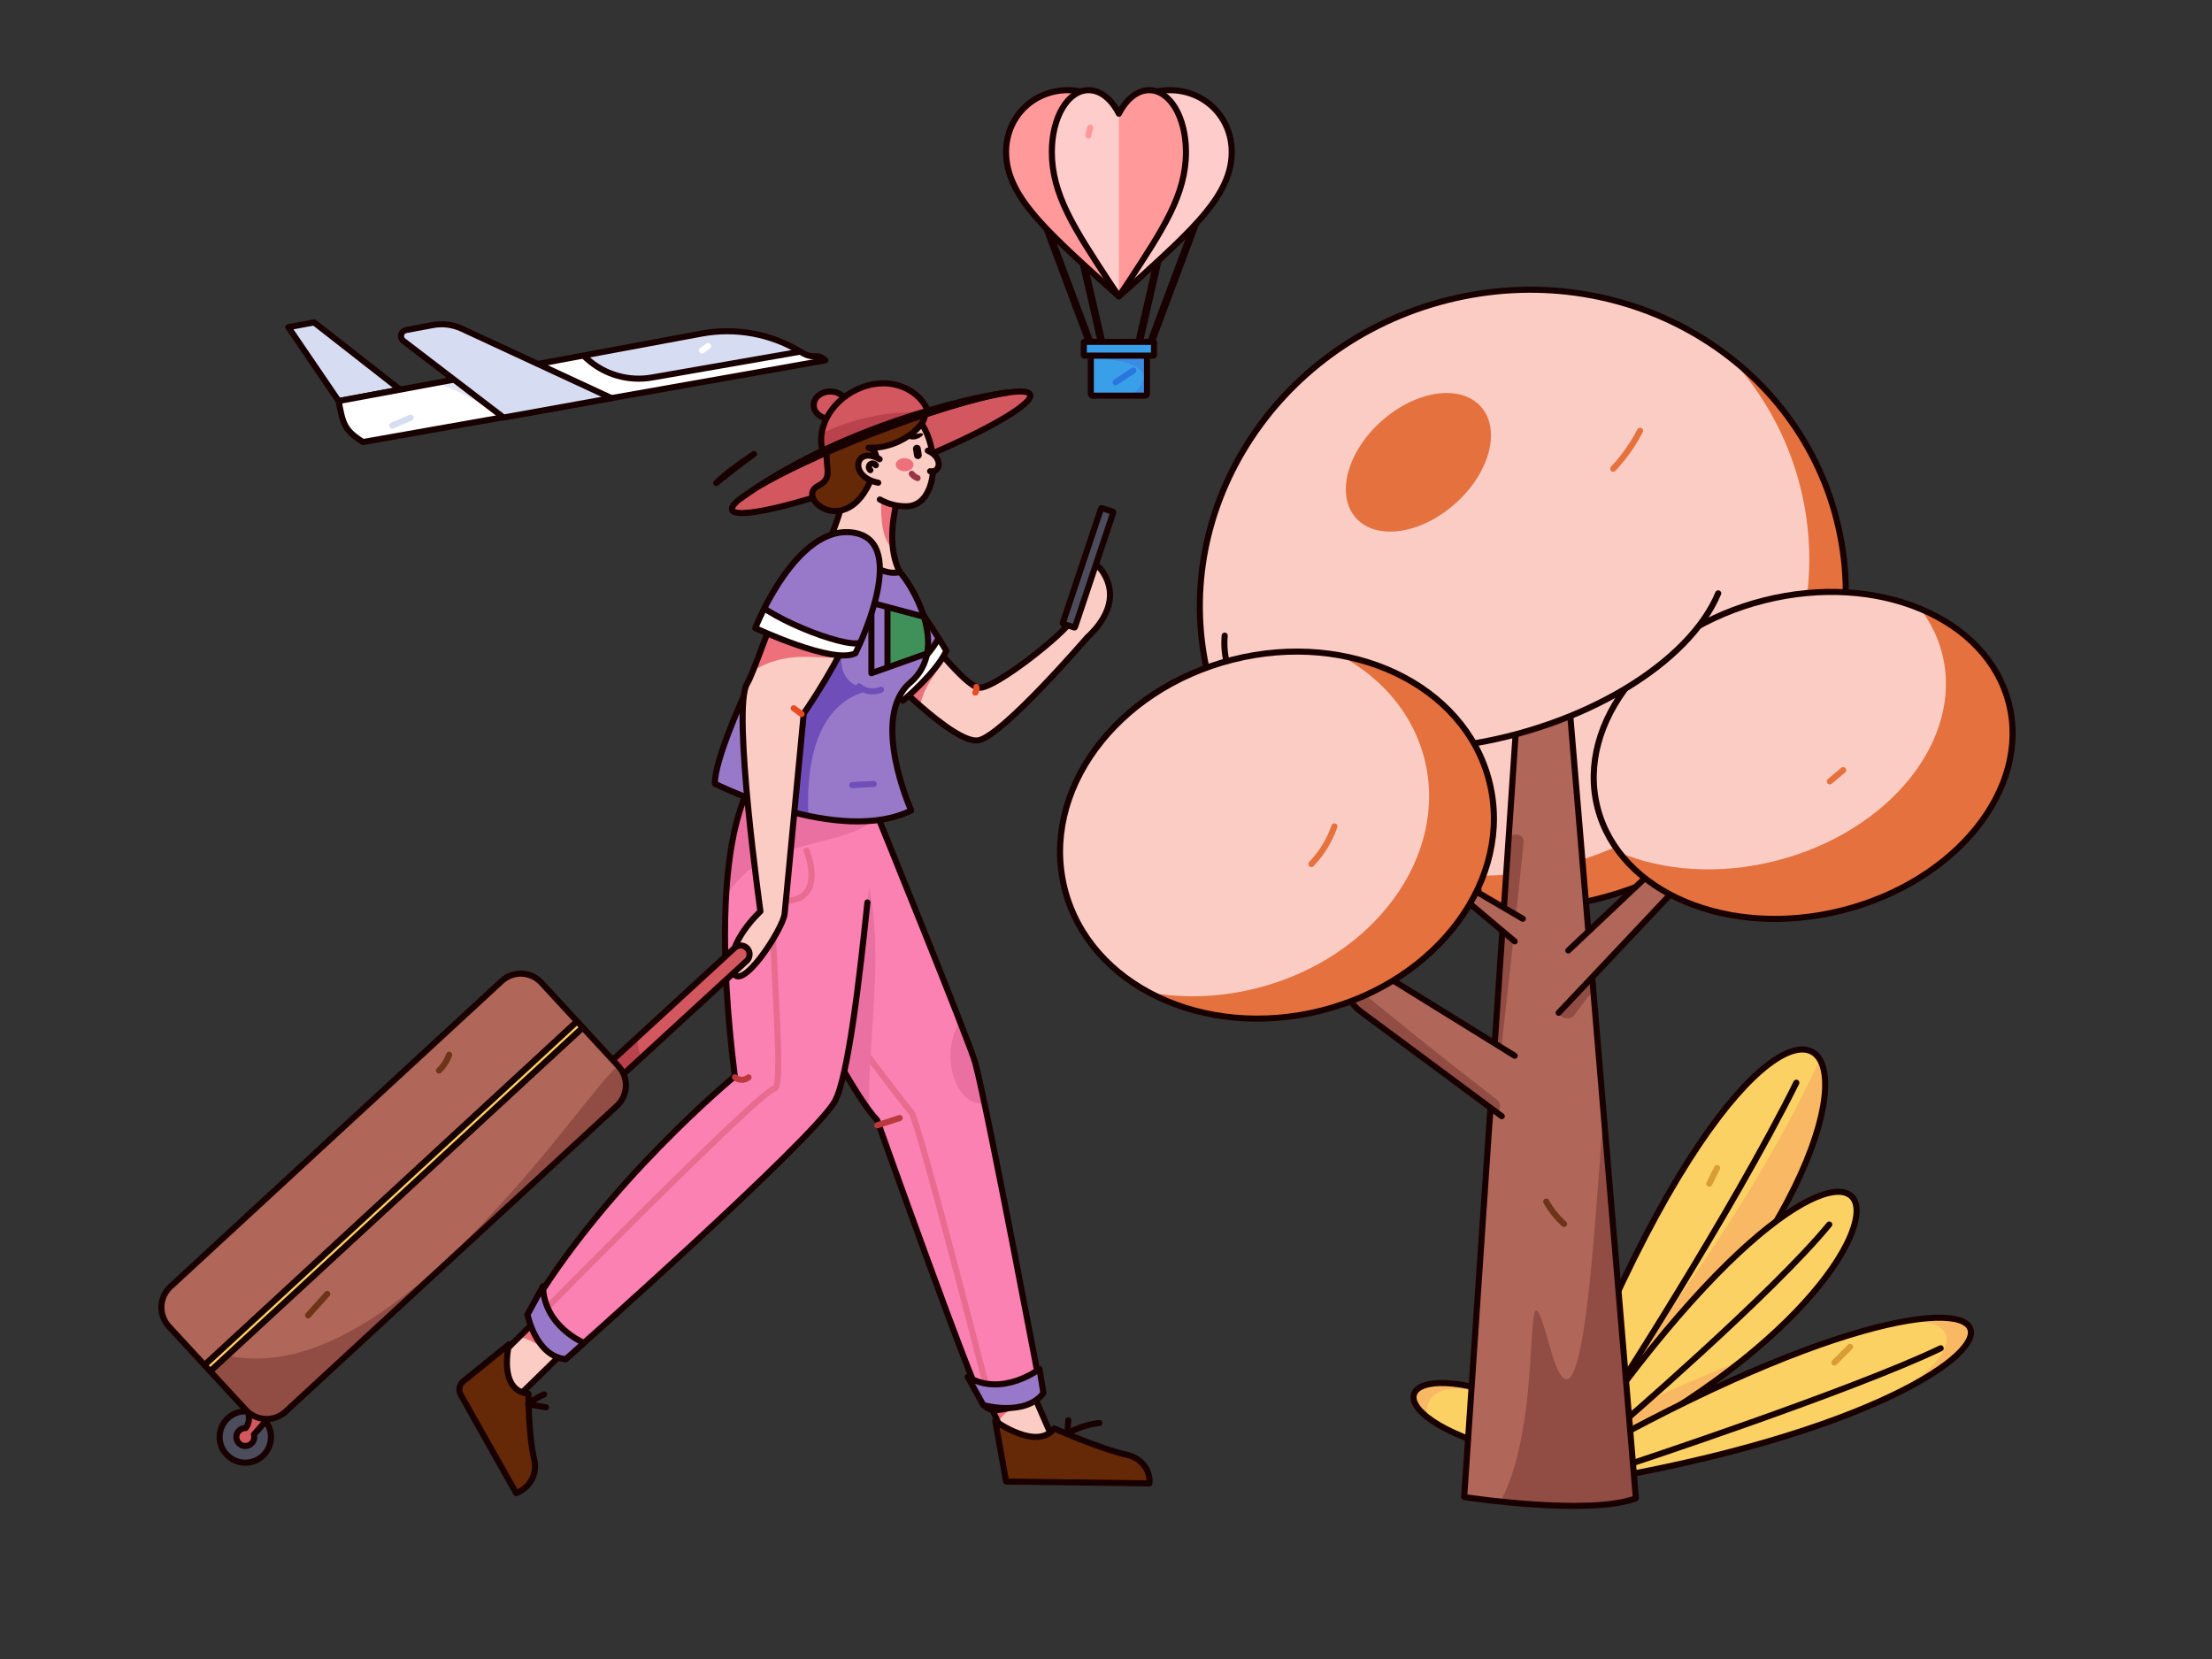 <svg width="4000" height="3000" viewBox="0 0 4000 3000" fill="none" xmlns="http://www.w3.org/2000/svg">
<rect x="0" y="0" width="4000" height="3000" fill="#333333" stroke="none"/>
<path d="M2845.84 2584.29C2576.31 2430.25 2462.81 2523.02 2644.63 2597.61C2826.45 2672.21 2800.91 2638.63 2800.91 2638.63" fill="#FBD164"/>
<mask id="mask0_1212_2" style="mask-type:luminance" maskUnits="userSpaceOnUse" x="2556" y="2500" width="290" height="147">
<path d="M2845.84 2584.29C2576.31 2430.25 2462.81 2523.02 2644.63 2597.61C2826.45 2672.21 2800.91 2638.63 2800.91 2638.63" fill="white"/>
</mask>
<g mask="url(#mask0_1212_2)">
<path d="M2633.93 2663.89C2427.49 2398.78 2886.44 2518.45 2826 2724.89C2765.57 2931.32 2920.92 2447.01 2920.92 2447.01C2920.92 2447.01 2759.58 2345.17 2738.64 2352.53C2717.7 2359.88 2385.6 2489.86 2385.6 2489.86" fill="#F9B964"/>
</g>
<path d="M2845.84 2584.29C2576.31 2430.25 2462.81 2523.02 2644.63 2597.61C2826.45 2672.21 2800.91 2638.63 2800.91 2638.63" stroke="#190000" stroke-width="11" stroke-linecap="round" stroke-linejoin="round"/>
<path d="M2781.39 2692.66C3658.72 1966.96 3260.37 1343.56 2781.39 2692.66Z" fill="#FBD164"/>
<mask id="mask1_1212_2" style="mask-type:luminance" maskUnits="userSpaceOnUse" x="2781" y="1897" width="520" height="796">
<path d="M2781.39 2692.66C3658.72 1966.96 3260.37 1343.56 2781.39 2692.66Z" fill="white"/>
</mask>
<g mask="url(#mask1_1212_2)">
<path d="M3318.31 1851.27C3142.26 2287.77 2700.97 2765.12 2700.97 2765.12C2700.97 2765.12 2735.32 2762.33 2781.47 2765.12C2827.63 2767.92 3195.62 2692.65 3195.62 2692.65L3357.32 2126.03L3384.11 1897.77" fill="#F9B964"/>
</g>
<path d="M2781.39 2692.66C3658.72 1966.96 3260.37 1343.56 2781.39 2692.66Z" stroke="#190000" stroke-width="11" stroke-linecap="round" stroke-linejoin="round"/>
<path d="M3248.34 1957.93C3131 2194.42 2903.54 2544.63 2903.54 2544.63Z" fill="#FBD164"/>
<path d="M3248.34 1957.93C3131 2194.42 2903.54 2544.63 2903.54 2544.63" stroke="#190000" stroke-width="11" stroke-linecap="round" stroke-linejoin="round"/>
<path d="M2826 2657.39C3621.64 2284.38 3441.5 1743.67 2826 2657.39Z" fill="#FBD164"/>
<mask id="mask2_1212_2" style="mask-type:luminance" maskUnits="userSpaceOnUse" x="2826" y="2155" width="532" height="503">
<path d="M2826 2657.39C3621.64 2284.38 3441.5 1743.67 2826 2657.39Z" fill="white"/>
</mask>
<g mask="url(#mask2_1212_2)">
<path d="M3423.77 2303.01C3238.28 2470.58 2919.35 2500.13 2826 2657.39C2732.66 2814.64 3253.49 2489.86 3253.49 2489.86" fill="#F9B964"/>
</g>
<path d="M2826 2657.39C3621.64 2284.38 3441.5 1743.67 2826 2657.39Z" stroke="#190000" stroke-width="11" stroke-linecap="round" stroke-linejoin="round"/>
<path d="M3307.91 2214.27C3204.53 2340.35 2920.92 2584.29 2920.92 2584.29Z" fill="#FBD164"/>
<path d="M3307.91 2214.27C3204.53 2340.35 2920.92 2584.29 2920.92 2584.29" stroke="#190000" stroke-width="11" stroke-linecap="round" stroke-linejoin="round"/>
<path d="M2805.12 2665.95C3790.35 2093.47 3851.56 2541.07 2781.47 2693.54L2805.12 2665.95Z" fill="#FBD164"/>
<mask id="mask3_1212_2" style="mask-type:luminance" maskUnits="userSpaceOnUse" x="2781" y="2382" width="784" height="312">
<path d="M2805.12 2665.95C3790.35 2093.47 3851.56 2541.07 2781.47 2693.54L2805.12 2665.95Z" fill="white"/>
</mask>
<g mask="url(#mask3_1212_2)">
<path d="M3198.73 2438.13C3705.01 2282.09 3561.4 2530.38 3127.58 2645.59C2693.76 2760.79 3752.88 2461.6 3752.88 2461.6C3752.88 2461.6 3642.18 2299.36 3633.2 2295.21C3624.23 2291.07 3357.32 2332.95 3357.32 2332.95" fill="#F9B964"/>
</g>
<path d="M2805.12 2665.95C3790.35 2093.47 3851.56 2541.07 2781.47 2693.54L2805.12 2665.95Z" stroke="#190000" stroke-width="11" stroke-linecap="round" stroke-linejoin="round"/>
<path d="M3509.42 2438.13C3350.84 2514.37 2941.46 2649.41 2941.46 2649.41Z" fill="#FBD164"/>
<path d="M3509.42 2438.13C3350.84 2514.37 2941.46 2649.41 2941.46 2649.41" stroke="#190000" stroke-width="11" stroke-linecap="round" stroke-linejoin="round"/>
<path d="M2890.57 1625.16C3204.08 1545.89 3396.97 1239.32 3321.4 940.425C3245.82 641.525 2930.4 463.48 2616.89 542.751C2303.37 622.022 2110.49 928.589 2186.06 1227.49C2261.64 1526.39 2577.06 1704.43 2890.57 1625.16Z" fill="#E5713E"/>
<mask id="mask4_1212_2" style="mask-type:luminance" maskUnits="userSpaceOnUse" x="2169" y="523" width="1169" height="1122">
<path d="M2890.57 1625.16C3204.08 1545.89 3396.97 1239.32 3321.4 940.425C3245.82 641.525 2930.4 463.48 2616.89 542.751C2303.37 622.021 2110.49 928.589 2186.06 1227.49C2261.64 1526.39 2577.06 1704.43 2890.57 1625.16Z" fill="white"/>
</mask>
<g mask="url(#mask4_1212_2)">
<path d="M2824.54 1564.8C3138.05 1485.53 3330.94 1178.97 3255.37 880.067C3179.79 581.167 2864.37 403.122 2550.86 482.393C2237.34 561.664 2044.46 868.231 2120.03 1167.13C2195.61 1466.03 2511.03 1644.08 2824.54 1564.8Z" fill="#FACCC4"/>
</g>
<path d="M2890.57 1625.16C3204.08 1545.89 3396.97 1239.32 3321.4 940.425C3245.82 641.525 2930.4 463.48 2616.89 542.751C2303.37 622.022 2110.49 928.589 2186.06 1227.49C2261.64 1526.39 2577.06 1704.43 2890.57 1625.16Z" stroke="#190000" stroke-width="11" stroke-linecap="round" stroke-linejoin="round"/>
<path d="M2958.19 2709.39L2829.84 1178.33H2750.8L2647.7 2707.17C2647.7 2707.17 2873.3 2741.59 2958.19 2709.39Z" fill="#B06759"/>
<mask id="mask5_1212_2" style="mask-type:luminance" maskUnits="userSpaceOnUse" x="2647" y="1178" width="312" height="1546">
<path d="M2958.19 2709.39L2829.84 1178.33H2750.8L2647.7 2707.17C2647.7 2707.17 2873.3 2741.59 2958.19 2709.39Z" fill="white"/>
</mask>
<g mask="url(#mask5_1212_2)">
<path d="M2724.11 1523.9C2691.94 1832.33 2656.29 2140.36 2617.17 2448C2606.08 2535.16 2594.71 2622.28 2583.06 2709.37C2581.94 2717.79 2591.04 2724.88 2598.66 2724.96C2608.01 2725.06 2613.14 2717.68 2614.25 2709.37C2655.35 2402.01 2692.97 2094.21 2727.13 1785.97C2736.8 1698.65 2746.19 1611.29 2755.29 1523.9C2757.37 1503.96 2726.17 1504.11 2724.11 1523.9Z" fill="#914D44"/>
<path d="M2969.31 1706.89L3329.24 1478.39C3346.14 1467.66 3330.51 1440.66 3313.5 1451.46L2953.57 1679.96C2936.67 1690.69 2952.3 1717.69 2969.31 1706.89Z" fill="#B06759" stroke="#190000" stroke-width="11" stroke-linecap="round" stroke-linejoin="round"/>
<path d="M3020.44 1617.89C2947.36 1678.32 2875.39 1741 2820.59 1819.13C2809.04 1835.6 2836.07 1851.2 2847.52 1834.88C2900.64 1759.14 2971.69 1698.49 3042.5 1639.94C3048.99 1634.57 3048.06 1623.44 3042.5 1617.89C3036.07 1611.46 3026.96 1612.5 3020.44 1617.89Z" fill="#914D44"/>
<path d="M2540.07 2783.72C2855.22 2886.08 2724.12 2150.26 2802.95 2436.24C2881.78 2722.23 2892.93 1854.42 2917.18 1897.52C2941.42 1940.62 3226.94 2845.68 3226.94 2845.68L2737.83 2821.43L2585.86 2813.35" fill="#914D44"/>
</g>
<path d="M2958.19 2709.39L2829.84 1178.33H2750.8L2647.7 2707.17C2647.7 2707.17 2873.3 2741.59 2958.19 2709.39Z" stroke="#190000" stroke-width="11" stroke-linecap="round" stroke-linejoin="round"/>
<path d="M2715.68 2018.44L2460.77 1829.38C2452.5 1823.25 2445.53 1815.53 2440.28 1806.68C2435.02 1797.83 2431.57 1788.03 2430.14 1777.83L2390.75 1497.39H2434.66L2487.4 1726.37C2489.71 1736.36 2493.97 1745.8 2499.94 1754.14C2505.91 1762.48 2513.48 1769.55 2522.2 1774.95L2739.09 1909.14" fill="#B06759"/>
<mask id="mask6_1212_2" style="mask-type:luminance" maskUnits="userSpaceOnUse" x="2390" y="1497" width="350" height="522">
<path d="M2715.68 2018.44L2460.77 1829.38C2452.5 1823.25 2445.53 1815.53 2440.28 1806.68C2435.02 1797.83 2431.57 1788.03 2430.14 1777.83L2390.75 1497.39H2434.66L2487.4 1726.37C2489.71 1736.36 2493.97 1745.8 2499.94 1754.14C2505.91 1762.48 2513.48 1769.55 2522.2 1774.95L2739.09 1909.14" fill="white"/>
</mask>
<g mask="url(#mask6_1212_2)">
<path d="M2420.14 1830.88C2516.16 1909.49 2604.97 1996.51 2685.53 2090.89C2698.58 2106.18 2720.56 2084.03 2707.59 2068.84C2627.03 1974.45 2538.21 1887.44 2442.19 1808.83C2426.78 1796.21 2404.59 1818.16 2420.14 1830.88Z" fill="#8E1E07"/>
<path d="M2366.58 1763.12C2444.73 1856.6 2502.87 1970.74 2610.99 2034.59C2628.31 2044.82 2644.02 2017.87 2626.73 2007.66C2521.65 1945.6 2464.65 1831.99 2388.63 1741.06C2375.74 1725.65 2353.78 1747.81 2366.58 1763.12Z" fill="#8E1E07"/>
<path d="M2388.78 1773.4C2486.44 1854.52 2585.5 1933.9 2685.97 2011.55C2692.68 2016.74 2701.46 2017.97 2708.02 2011.55C2713.45 2006.24 2714.68 1994.64 2708.02 1989.5C2607.57 1911.86 2508.51 1832.48 2410.84 1751.35C2395.5 1738.61 2373.32 1760.56 2388.78 1773.4Z" fill="#914D44"/>
</g>
<path d="M2715.68 2018.44L2460.77 1829.38C2452.5 1823.25 2445.53 1815.53 2440.28 1806.68C2435.02 1797.83 2431.57 1788.03 2430.14 1777.83L2390.75 1497.39H2434.66L2487.4 1726.37C2489.71 1736.36 2493.97 1745.8 2499.94 1754.14C2505.91 1762.48 2513.48 1769.55 2522.2 1774.95L2739.09 1909.14" stroke="#190000" stroke-width="11" stroke-linecap="round" stroke-linejoin="round"/>
<path d="M2835.96 1718.83L3040.83 1525.44C3053.99 1513.01 3062.87 1496.73 3066.17 1478.93L3113.78 1222.24H3140.12L3121.51 1373.05L3105.46 1503.12C3103.25 1520.96 3095.48 1537.65 3083.23 1550.82L2818.59 1831.46" fill="#B06759"/>
<path d="M2835.96 1718.83L3040.83 1525.44C3053.99 1513.01 3062.87 1496.73 3066.17 1478.93L3113.78 1222.24H3140.12L3121.51 1373.05L3105.46 1503.12C3103.25 1520.96 3095.48 1537.65 3083.23 1550.82L2818.59 1831.46" stroke="#190000" stroke-width="11" stroke-linecap="round" stroke-linejoin="round"/>
<path d="M3242.57 1319.24L3121.51 1373.05L3109.58 1412.76L3240.28 1332.9L3242.57 1319.24Z" fill="#B06759" stroke="#190000" stroke-width="11" stroke-linecap="round" stroke-linejoin="round"/>
<path d="M2739.09 1702.3L2649.99 1627.22L2621.67 1450.46H2641.8L2674.56 1615.06L2753.73 1661.46" fill="#B06759"/>
<path d="M2739.09 1702.3L2649.99 1627.22L2621.67 1450.46H2641.8L2674.56 1615.06L2753.73 1661.46" stroke="#190000" stroke-width="11" stroke-linecap="round" stroke-linejoin="round"/>
<path d="M3331.54 1646.21C3536.98 1594.27 3671.81 1426.7 3632.68 1271.94C3593.55 1117.18 3395.28 1033.83 3189.84 1085.78C2984.39 1137.72 2849.57 1305.29 2888.7 1460.05C2927.83 1614.81 3126.1 1698.16 3331.54 1646.21Z" fill="#E5713E"/>
<mask id="mask7_1212_2" style="mask-type:luminance" maskUnits="userSpaceOnUse" x="2881" y="1070" width="759" height="592">
<path d="M3331.54 1646.21C3536.98 1594.27 3671.81 1426.7 3632.68 1271.94C3593.55 1117.18 3395.28 1033.83 3189.84 1085.78C2984.39 1137.72 2849.57 1305.29 2888.7 1460.05C2927.83 1614.81 3126.1 1698.16 3331.54 1646.21Z" fill="white"/>
</mask>
<g mask="url(#mask7_1212_2)">
<path d="M3210.97 1556.68C3416.42 1504.73 3551.24 1337.17 3512.11 1182.41C3472.98 1027.65 3274.71 944.298 3069.27 996.244C2863.83 1048.19 2729 1215.76 2768.13 1370.52C2807.26 1525.28 3005.53 1608.62 3210.97 1556.68Z" fill="#FACCC4"/>
</g>
<path d="M3331.54 1646.21C3536.98 1594.27 3671.81 1426.7 3632.68 1271.94C3593.55 1117.18 3395.28 1033.83 3189.84 1085.78C2984.39 1137.72 2849.57 1305.29 2888.7 1460.05C2927.83 1614.81 3126.1 1698.16 3331.54 1646.21Z" stroke="#190000" stroke-width="11" stroke-linecap="round" stroke-linejoin="round"/>
<path d="M2214.63 1149.42C2227.23 1003.83 2440.31 856.497 2690.56 820.346C2940.81 784.195 3133.47 872.911 3120.88 1018.5C3119.12 1037.26 3114.46 1055.63 3107.08 1072.96" fill="#FACCC4"/>
<path d="M3107.08 1072.96C3054.43 1199.18 2863.92 1315.94 2644.95 1347.57C2394.7 1383.72 2202.04 1295.01 2214.63 1149.42" fill="#FACCC4"/>
<path d="M3107.08 1072.96C3054.43 1199.18 2863.92 1315.94 2644.95 1347.57C2394.7 1383.72 2202.04 1295.01 2214.63 1149.42" stroke="#190000" stroke-width="11" stroke-linecap="round" stroke-linejoin="round"/>
<path d="M2389.42 1827.44C2601.45 1773.83 2737.41 1588.32 2693.11 1413.09C2648.8 1237.86 2441 1139.26 2228.97 1192.87C2016.95 1246.48 1880.99 1431.99 1925.29 1607.23C1969.6 1782.46 2177.4 1881.05 2389.42 1827.44Z" fill="#E5713E"/>
<mask id="mask8_1212_2" style="mask-type:luminance" maskUnits="userSpaceOnUse" x="1916" y="1178" width="786" height="665">
<path d="M2389.42 1827.44C2601.45 1773.83 2737.41 1588.32 2693.11 1413.09C2648.8 1237.85 2441 1139.26 2228.97 1192.87C2016.95 1246.48 1880.99 1431.99 1925.29 1607.23C1969.6 1782.46 2177.4 1881.05 2389.42 1827.44Z" fill="white"/>
</mask>
<g mask="url(#mask8_1212_2)">
<path d="M2272.25 1787.04C2484.28 1733.43 2620.24 1547.92 2575.93 1372.68C2531.63 1197.45 2323.83 1098.86 2111.8 1152.47C1899.78 1206.08 1763.81 1391.59 1808.12 1566.82C1852.43 1742.05 2060.23 1840.65 2272.25 1787.04Z" fill="#FACCC4"/>
</g>
<path d="M2389.42 1827.44C2601.45 1773.83 2737.41 1588.32 2693.11 1413.09C2648.8 1237.86 2441 1139.26 2228.97 1192.87C2016.95 1246.48 1880.99 1431.99 1925.29 1607.23C1969.6 1782.46 2177.4 1881.05 2389.42 1827.44Z" stroke="#190000" stroke-width="11" stroke-linecap="round" stroke-linejoin="round"/>
<path d="M2631.38 910.848C2693.87 855.351 2714.77 776.859 2678.07 735.531C2641.36 694.203 2560.95 705.689 2498.46 761.186C2435.98 816.683 2415.07 895.175 2451.78 936.503C2488.48 977.832 2568.9 966.345 2631.38 910.848Z" fill="#E5713E"/>
<path d="M2413.03 1494.41C2404.19 1519.82 2390 1543.03 2371.41 1562.47" stroke="#E5713D" stroke-width="11" stroke-linecap="round" stroke-linejoin="round"/>
<path d="M2965.74 778.973C2952.84 804.006 2936.5 827.113 2917.2 847.624" stroke="#E5713D" stroke-width="11" stroke-linecap="round" stroke-linejoin="round"/>
<path d="M3333.05 1392.7L3308.86 1412.97" stroke="#E5713D" stroke-width="11" stroke-linecap="round" stroke-linejoin="round"/>
<path d="M2796 2172.9C2804.54 2188.02 2815.45 2201.66 2828.32 2213.31" stroke="#6D3417" stroke-width="11" stroke-linecap="round" stroke-linejoin="round"/>
<path d="M3345.5 2435.53L3317.22 2463.82" stroke="#D89D35" stroke-width="11" stroke-linecap="round" stroke-linejoin="round"/>
<path d="M3104.98 2112.24L3090.86 2140.53" stroke="#D89D35" stroke-width="11" stroke-linecap="round" stroke-linejoin="round"/>
<path d="M521.427 591.688L612.396 725.213L723.49 704.562L567.994 583.032L521.427 591.688Z" fill="#D6DCF2" stroke="#190000" stroke-width="11" stroke-linecap="round" stroke-linejoin="round"/>
<path d="M1449.19 637.006C1395.19 603.687 1330.72 591.664 1268.33 603.28L612.396 725.213C619.901 765.585 622.147 778.029 656.539 799.32L1492.46 651.589C1475.23 635.792 1473.86 652.238 1449.19 637.006Z" fill="white"/>
<mask id="mask9_1212_2" style="mask-type:luminance" maskUnits="userSpaceOnUse" x="612" y="598" width="881" height="202">
<path d="M1449.19 637.006C1395.19 603.687 1330.72 591.664 1268.33 603.28L612.396 725.213C619.901 765.585 622.147 778.029 656.539 799.32L1492.46 651.589C1475.23 635.792 1473.86 652.238 1449.19 637.006Z" fill="white"/>
</mask>
<g mask="url(#mask9_1212_2)">
<path d="M1038.58 627.97L1060.92 648.341C1076.65 662.689 1095.46 673.243 1115.9 679.196C1136.35 685.149 1157.88 686.341 1178.86 682.682L1533.38 620.833L1401.42 505.724L1081.63 625.989L1038.58 627.97Z" fill="#D6DCF2" stroke="#190000" stroke-width="11" stroke-linecap="round" stroke-linejoin="round"/>
<path d="M742.507 686.066C748.811 684.831 756.165 684.981 764.208 686.191C820.509 694.661 910.578 755.034 910.578 755.034L1105.79 719.925L854.464 670.69" fill="#E1E6F4"/>
</g>
<path d="M1449.19 637.006C1395.19 603.687 1330.72 591.664 1268.33 603.28L612.396 725.213C619.901 765.585 622.147 778.029 656.539 799.32L1492.46 651.589C1475.23 635.792 1473.86 652.238 1449.19 637.006Z" stroke="#190000" stroke-width="11" stroke-linecap="round" stroke-linejoin="round"/>
<path d="M734.195 596.842L782.812 587.805C800.283 584.557 818.329 586.764 834.502 594.126L1105.79 719.925L910.578 755.034L729.496 616.501C727.797 615.201 726.512 613.437 725.795 611.421C725.079 609.406 724.962 607.226 725.459 605.145C725.956 603.065 727.046 601.173 728.597 599.699C730.148 598.226 732.092 597.233 734.195 596.842Z" fill="#D6DCF2" stroke="#190000" stroke-width="11" stroke-linecap="round" stroke-linejoin="round"/>
<path d="M1280.39 625.831L1269.37 633.747" stroke="white" stroke-width="11" stroke-linecap="round" stroke-linejoin="round"/>
<path d="M742.507 755.309L709.377 769.508" stroke="#D6DCF2" stroke-width="11" stroke-linecap="round" stroke-linejoin="round"/>
<path d="M1978.32 643.556L1882.18 386.468L1884.73 385.542L1980.86 642.63L1978.32 643.556Z" fill="#FFCCCC" stroke="#190000" stroke-width="11" stroke-linecap="round" stroke-linejoin="round"/>
<path d="M2073.47 643.556L2070.92 642.63L2167.06 385.542L2169.61 386.468L2073.47 643.556Z" fill="#FFCCCC" stroke="#190000" stroke-width="11" stroke-linecap="round" stroke-linejoin="round"/>
<path d="M1996.19 643.388L1937.27 386.301L1939.92 385.71L1998.84 642.798L1996.19 643.388Z" fill="#FFCCCC" stroke="#190000" stroke-width="11" stroke-linecap="round" stroke-linejoin="round"/>
<path d="M2055.59 643.388L2052.95 642.798L2111.87 385.71L2114.51 386.301L2055.59 643.388Z" fill="#FFCCCC" stroke="#190000" stroke-width="11" stroke-linecap="round" stroke-linejoin="round"/>
<path d="M2115.15 163.061C2097.68 163.135 2080.43 166.978 2064.59 174.328C2048.74 181.678 2034.67 192.362 2023.33 205.65C2011.99 192.362 1997.92 181.678 1982.07 174.328C1966.23 166.978 1948.98 163.135 1931.51 163.061C1868.2 163.061 1819.3 211.78 1819.3 274.866C1819.3 352.046 1888.63 413.946 1993.66 509.519L2023.33 535.877L2053 509.519C2158.03 413.945 2227.35 352.046 2227.35 274.866C2227.35 211.78 2178.46 163.061 2115.15 163.061Z" fill="#FFCCCC"/>
<mask id="mask10_1212_2" style="mask-type:luminance" maskUnits="userSpaceOnUse" x="1819" y="163" width="409" height="373">
<path d="M2115.15 163.061C2097.68 163.135 2080.43 166.978 2064.59 174.328C2048.74 181.678 2034.67 192.362 2023.33 205.65C2011.99 192.362 1997.92 181.678 1982.07 174.328C1966.23 166.978 1948.98 163.135 1931.51 163.061C1868.2 163.061 1819.3 211.78 1819.3 274.866C1819.3 352.046 1888.63 413.946 1993.66 509.519L2023.33 535.877L2053 509.519C2158.03 413.945 2227.35 352.046 2227.35 274.866C2227.35 211.78 2178.46 163.061 2115.15 163.061Z" fill="white"/>
</mask>
<g mask="url(#mask10_1212_2)">
<path d="M2009.07 154.122L2023.33 211.149V556.157C2023.33 556.157 1763.86 336.606 1775.27 245.364C1786.67 154.122 1937.79 122.758 1937.79 122.758" fill="#FF999A"/>
</g>
<path d="M2115.15 163.061C2097.68 163.135 2080.43 166.978 2064.59 174.328C2048.74 181.678 2034.67 192.362 2023.33 205.65C2011.99 192.362 1997.92 181.678 1982.07 174.328C1966.23 166.978 1948.98 163.135 1931.51 163.061C1868.2 163.061 1819.3 211.78 1819.3 274.866C1819.3 352.046 1888.63 413.946 1993.66 509.519L2023.33 535.877L2053 509.519C2158.03 413.945 2227.35 352.046 2227.35 274.866C2227.35 211.78 2178.46 163.061 2115.15 163.061Z" stroke="#190000" stroke-width="11" stroke-linecap="round" stroke-linejoin="round"/>
<path d="M2077.9 163.061C2056.96 163.154 2037.07 178.677 2023.33 205.65C2009.59 178.677 1989.69 163.154 1968.76 163.061C1931.13 163.061 1902.07 211.78 1902.07 274.866C1902.07 352.046 1943.27 413.946 2005.7 509.519L2023.33 535.877L2040.97 509.519C2103.39 413.945 2144.59 352.046 2144.59 274.866C2144.59 211.78 2115.53 163.061 2077.9 163.061Z" fill="#FF999A"/>
<mask id="mask11_1212_2" style="mask-type:luminance" maskUnits="userSpaceOnUse" x="1902" y="163" width="243" height="373">
<path d="M2077.9 163.061C2056.96 163.154 2037.07 178.677 2023.33 205.65C2009.59 178.677 1989.69 163.154 1968.76 163.061C1931.13 163.061 1902.07 211.78 1902.07 274.866C1902.07 352.046 1943.27 413.946 2005.7 509.519L2023.33 535.877L2040.97 509.519C2103.39 413.945 2144.59 352.046 2144.59 274.866C2144.59 211.78 2115.53 163.061 2077.9 163.061Z" fill="white"/>
</mask>
<g mask="url(#mask11_1212_2)">
<path d="M2023.33 123.727H1819.3V658.834H2023.33V123.727Z" fill="#FFCCCC"/>
</g>
<path d="M2077.9 163.061C2056.96 163.154 2037.07 178.677 2023.33 205.65C2009.59 178.677 1989.69 163.154 1968.76 163.061C1931.13 163.061 1902.07 211.78 1902.07 274.866C1902.07 352.046 1943.27 413.946 2005.7 509.519L2023.33 535.877L2040.97 509.519C2103.39 413.945 2144.59 352.046 2144.59 274.866C2144.59 211.78 2115.53 163.061 2077.9 163.061Z" stroke="#190000" stroke-width="11" stroke-linecap="round" stroke-linejoin="round"/>
<path d="M2070.74 715.445H1975.92C1975.01 715.445 1974.15 715.086 1973.51 714.447C1972.87 713.808 1972.51 712.942 1972.51 712.038V636.31H2074.15V712.039C2074.15 712.942 2073.79 713.809 2073.15 714.447C2072.51 715.086 2071.64 715.445 2070.74 715.445Z" fill="#399FE8"/>
<mask id="mask12_1212_2" style="mask-type:luminance" maskUnits="userSpaceOnUse" x="1972" y="636" width="103" height="80">
<path d="M2070.74 715.445H1975.92C1975.01 715.445 1974.15 715.086 1973.51 714.447C1972.87 713.808 1972.51 712.942 1972.51 712.038V636.31H2074.15V712.039C2074.15 712.942 2073.79 713.809 2073.15 714.447C2072.51 715.086 2071.64 715.445 2070.74 715.445Z" fill="white"/>
</mask>
<g mask="url(#mask12_1212_2)">
<path d="M1959.88 646.441C2136.93 652.328 2048.08 717.088 2028.28 725.116C2008.48 733.144 2142.28 698.891 2142.28 698.891L2120.27 613.793C2120.27 613.793 2015.97 614.863 2008.48 614.863" fill="#3B8BE2"/>
</g>
<path d="M2070.74 715.445H1975.92C1975.01 715.445 1974.15 715.086 1973.51 714.447C1972.87 713.808 1972.51 712.942 1972.51 712.038V636.31H2074.15V712.039C2074.15 712.942 2073.79 713.809 2073.15 714.447C2072.51 715.086 2071.64 715.445 2070.74 715.445Z" stroke="#190000" stroke-width="11" stroke-linecap="round" stroke-linejoin="round"/>
<path d="M1960.7 618.221H2085.96C2086.18 618.221 2086.39 618.308 2086.54 618.462C2086.69 618.616 2086.78 618.825 2086.78 619.042V642.246C2086.78 642.47 2086.69 642.686 2086.53 642.845C2086.37 643.003 2086.16 643.093 2085.93 643.093H1960.73C1960.5 643.093 1960.29 643.003 1960.13 642.845C1959.97 642.686 1959.88 642.47 1959.88 642.246V619.042C1959.88 618.934 1959.9 618.828 1959.94 618.728C1959.98 618.628 1960.04 618.538 1960.12 618.462C1960.2 618.386 1960.29 618.325 1960.39 618.284C1960.48 618.243 1960.59 618.221 1960.7 618.221Z" fill="#399FE8" stroke="#190000" stroke-width="11" stroke-linecap="round" stroke-linejoin="round"/>
<path d="M1971.46 230.503L1968.03 244.901" stroke="#FF999A" stroke-width="11" stroke-linecap="round" stroke-linejoin="round"/>
<path d="M2049.44 670.012L2017.52 691.176" stroke="#2976DF" stroke-width="11" stroke-linecap="round" stroke-linejoin="round"/>
<path d="M1630.66 1106.43C1674.52 1145.27 1742.52 1239.28 1769.92 1243.53C1797.32 1247.79 1929.2 1142.05 1937.14 1121.75C1945.08 1101.45 1961.65 986.857 1992.82 1032.18C2027.01 1081.91 1993.25 1127.82 1966.22 1152.5C1966.22 1152.5 1813.95 1329.28 1769.92 1338.64C1725.89 1348.01 1593.39 1209.25 1593.39 1209.25L1630.66 1106.43Z" fill="#FACCC4"/>
<mask id="mask13_1212_2" style="mask-type:luminance" maskUnits="userSpaceOnUse" x="1593" y="1021" width="415" height="319">
<path d="M1630.66 1106.43C1674.52 1145.27 1742.52 1239.28 1769.92 1243.53C1797.32 1247.79 1929.2 1142.05 1937.14 1121.75C1945.08 1101.45 1961.65 986.857 1992.82 1032.18C2027.01 1081.91 1993.25 1127.82 1966.22 1152.5C1966.22 1152.5 1813.95 1329.28 1769.92 1338.64C1725.89 1348.01 1593.39 1209.25 1593.39 1209.25L1630.66 1106.43Z" fill="white"/>
</mask>
<g mask="url(#mask13_1212_2)">
<path d="M1665.73 1302.8C1652.28 1249.5 1707.2 1208.93 1705.75 1187.16C1704.3 1165.39 1617.06 1201.81 1617.06 1201.81L1619.18 1278.02" fill="#ED707B"/>
</g>
<path d="M1630.66 1106.43C1674.52 1145.27 1742.52 1239.28 1769.92 1243.53C1797.32 1247.79 1929.2 1142.05 1937.14 1121.75C1945.08 1101.45 1961.65 986.857 1992.82 1032.18C2027.01 1081.91 1993.25 1127.82 1966.22 1152.5C1966.22 1152.5 1813.95 1329.28 1769.92 1338.64C1725.89 1348.01 1593.39 1209.25 1593.39 1209.25L1630.66 1106.43Z" stroke="#190000" stroke-width="11" stroke-linecap="round" stroke-linejoin="round"/>
<path d="M1632.51 1267.11C1632.51 1267.11 1691.4 1218.67 1711.34 1176.88C1711.34 1176.88 1636.31 1052.45 1622.06 1058.15C1607.81 1063.84 1539.29 1192.74 1632.51 1267.11Z" fill="#9879C9"/>
<mask id="mask14_1212_2" style="mask-type:luminance" maskUnits="userSpaceOnUse" x="1584" y="1057" width="128" height="211">
<path d="M1632.51 1267.11C1632.51 1267.11 1691.4 1218.67 1711.34 1176.88C1711.34 1176.88 1636.31 1052.45 1622.06 1058.15C1607.81 1063.84 1539.29 1192.74 1632.51 1267.11Z" fill="white"/>
</mask>
<g mask="url(#mask14_1212_2)">
<path d="M1704.49 1124.3C1711.34 1176.88 1581.57 1267.11 1581.57 1267.11L1615.86 1312.09L1761.52 1224.87" fill="white"/>
<path d="M1704.49 1124.3C1711.34 1176.88 1581.57 1267.11 1581.57 1267.11L1615.86 1312.09L1761.52 1224.87" stroke="#190000" stroke-width="11" stroke-linecap="round" stroke-linejoin="round"/>
</g>
<path d="M1632.51 1267.11C1632.51 1267.11 1691.4 1218.67 1711.34 1176.88C1711.34 1176.88 1636.31 1052.45 1622.06 1058.15C1607.81 1063.84 1539.29 1192.74 1632.51 1267.11Z" stroke="#190000" stroke-width="11" stroke-linecap="round" stroke-linejoin="round"/>
<path d="M1763.77 2479.84L1826.97 2622.24L1909.76 2615.55L1837.84 2450.21L1763.77 2479.84Z" fill="#FACCC4"/>
<mask id="mask15_1212_2" style="mask-type:luminance" maskUnits="userSpaceOnUse" x="1763" y="2450" width="147" height="173">
<path d="M1763.77 2479.84L1826.97 2622.24L1909.76 2615.55L1837.84 2450.21L1763.77 2479.84Z" fill="white"/>
</mask>
<g mask="url(#mask15_1212_2)">
<path d="M1804.11 2594.07C1795.58 2540.01 1867.68 2546.95 1878.21 2514.14C1888.74 2481.33 1784.87 2517.91 1784.87 2517.91C1784.87 2517.91 1773.97 2521.6 1772.28 2526.76C1770.58 2531.92 1799.73 2569.68 1799.73 2569.68" fill="#ED707B"/>
</g>
<path d="M1763.77 2479.84L1826.97 2622.24L1909.76 2615.55L1837.84 2450.21L1763.77 2479.84Z" stroke="#190000" stroke-width="11" stroke-linecap="round" stroke-linejoin="round"/>
<path d="M1819.39 2679.06L1799.73 2569.68C1799.73 2569.68 1874.9 2624.15 1906.49 2583.05C1906.49 2583.05 1984.32 2618.52 2038.85 2631.02C2063.36 2636.63 2080.26 2657.93 2078.66 2681.85L2078.62 2682.43L1819.39 2679.06Z" fill="#652908" stroke="#190000" stroke-width="11" stroke-linecap="round" stroke-linejoin="round"/>
<path d="M995.133 2361.83L879.578 2476.18L924.168 2537.75L1059 2406.13L995.133 2361.83Z" fill="#FACCC4"/>
<mask id="mask16_1212_2" style="mask-type:luminance" maskUnits="userSpaceOnUse" x="879" y="2361" width="181" height="177">
<path d="M995.133 2361.83L879.578 2476.18L924.168 2537.75L1059 2406.13L995.133 2361.83Z" fill="white"/>
</mask>
<g mask="url(#mask16_1212_2)">
<path d="M917.764 2421.7C952.782 2403.74 993.892 2452.84 1010.08 2453.88C1026.27 2454.93 973.616 2388.15 973.616 2388.15L939.187 2386.13L790.759 2149.24" fill="#ED707B"/>
</g>
<path d="M995.133 2361.83L879.578 2476.18L924.168 2537.75L1059 2406.13L995.133 2361.83Z" stroke="#190000" stroke-width="11" stroke-linecap="round" stroke-linejoin="round"/>
<path d="M838.016 2497.63L920.446 2430.92C920.446 2430.92 899.527 2514.47 955.627 2520.36C955.627 2520.36 955.212 2592.3 966.24 2640.7C971.89 2665.5 958.144 2690.53 933.43 2700.09L833.137 2522.17C830.886 2518.17 830.141 2513.5 831.036 2509C831.931 2504.5 834.406 2500.46 838.016 2497.63Z" fill="#652908" stroke="#190000" stroke-width="11" stroke-linecap="round" stroke-linejoin="round"/>
<path d="M1295.02 873.531C1317.39 855.318 1340.2 837.808 1363.46 821.001C1333.35 840.873 1310.11 858.654 1295.02 873.531Z" fill="#D3575E" stroke="#190000" stroke-width="11" stroke-linecap="round" stroke-linejoin="round"/>
<path d="M1310.97 861.294L1311.01 861.279C1311.04 861.249 1311.07 861.218 1311.1 861.188C1311.06 861.224 1311.02 861.259 1310.97 861.294Z" fill="#D3575E" stroke="#190000" stroke-width="11" stroke-linecap="round" stroke-linejoin="round"/>
<path d="M1862.3 712.468C1858.61 707.279 1844.19 706.678 1821.88 709.915C1769.96 717.446 1675.03 745.883 1571.16 786.585C1486.74 819.663 1414.66 853.691 1370.39 880.081C1358.08 888.129 1345.99 896.512 1334.11 905.229C1334.08 905.256 1334.04 905.284 1334.01 905.311C1325.24 913.153 1321.69 919.311 1324.46 923.21C1336.74 940.472 1467.09 907.288 1615.61 849.094C1764.13 790.899 1874.58 729.729 1862.3 712.468Z" fill="#D3575E" stroke="#190000" stroke-width="11" stroke-linecap="round" stroke-linejoin="round"/>
<path d="M1646.34 837.325C1646.34 837.325 1587.7 955.603 1627 1034.53L1522.82 1113.93L1498.16 982.847C1498.16 982.847 1550.08 854.557 1542.14 803.68C1534.19 752.803 1646.34 837.325 1646.34 837.325Z" fill="#FACCC4"/>
<mask id="mask17_1212_2" style="mask-type:luminance" maskUnits="userSpaceOnUse" x="1498" y="787" width="149" height="327">
<path d="M1646.34 837.325C1646.34 837.325 1587.7 955.603 1627 1034.53L1522.82 1113.93L1498.16 982.847C1498.16 982.847 1550.08 854.557 1542.14 803.68C1534.19 752.803 1646.34 837.325 1646.34 837.325Z" fill="white"/>
</mask>
<g mask="url(#mask17_1212_2)">
<path d="M1756.41 880.081C1756.41 921.483 1693.39 1000.95 1641.15 1000.95C1588.91 1000.95 1593.39 932.181 1593.39 890.779C1593.39 849.378 1609.58 805.118 1661.82 805.118C1714.07 805.118 1756.41 838.68 1756.41 880.081Z" fill="#ED707B"/>
</g>
<path d="M1646.34 837.325C1646.34 837.325 1587.7 955.603 1627 1034.53L1522.82 1113.93L1498.16 982.847C1498.16 982.847 1550.08 854.557 1542.14 803.68C1534.19 752.803 1646.34 837.325 1646.34 837.325Z" stroke="#190000" stroke-width="11" stroke-linecap="round" stroke-linejoin="round"/>
<path d="M1564.5 882.793C1543.87 861.999 1529.24 834.382 1519.63 809.321C1501.01 760.768 1539.75 749.597 1580.37 736.062C1697.56 697.012 1721.09 914.949 1639.18 915.555C1622.33 915.744 1605.73 911.492 1591.04 903.226" fill="#FACCC4"/>
<path d="M1564.5 882.793C1543.87 861.999 1529.24 834.382 1519.63 809.321C1501.01 760.768 1539.75 749.597 1580.37 736.062C1697.56 697.012 1721.09 914.949 1639.18 915.555C1622.33 915.744 1605.73 911.492 1591.04 903.226" stroke="#190000" stroke-width="11" stroke-linecap="round" stroke-linejoin="round"/>
<path d="M1570.64 809.597C1635.68 812.779 1691.9 752.808 1665.73 742.093C1644.93 733.576 1556.26 681.227 1513.78 757.266C1471.29 833.304 1519.25 858.204 1479.44 878.567C1435.55 901.019 1538.07 982.039 1580.58 852.216C1593.95 811.406 1570.64 809.597 1570.64 809.597Z" fill="#652908" stroke="#190000" stroke-width="11" stroke-linecap="round" stroke-linejoin="round"/>
<path d="M1779.26 2540.51C1799.73 2569.68 1883.27 2520.47 1883.27 2520.47C1883.27 2520.47 1787.22 2011.71 1763.77 1922.54C1754.67 1887.97 1586.15 1473.67 1586.15 1473.67L1333.81 1557.22C1333.81 1557.22 1517.07 1953.48 1586.15 2025.51C1586.15 2025.51 1758.79 2511.35 1779.26 2540.51Z" fill="#FB81B2"/>
<mask id="mask18_1212_2" style="mask-type:luminance" maskUnits="userSpaceOnUse" x="1333" y="1473" width="551" height="1077">
<path d="M1779.26 2540.51C1799.73 2569.68 1883.27 2520.47 1883.27 2520.47C1883.27 2520.47 1787.22 2011.71 1763.77 1922.54C1754.67 1887.97 1586.15 1473.67 1586.15 1473.67L1333.81 1557.22C1333.81 1557.22 1517.07 1953.48 1586.15 2025.51C1586.15 2025.51 1758.79 2511.35 1779.26 2540.51Z" fill="white"/>
</mask>
<g mask="url(#mask18_1212_2)">
<path opacity="0.3" d="M1403.32 1689.05C1403.32 1689.05 1635.24 1998.81 1647.89 2011.22C1660.53 2023.62 1799.73 2569.68 1799.73 2569.68" stroke="#BA393C" stroke-width="11" stroke-linecap="round" stroke-linejoin="round"/>
<path d="M1774.82 1995.91C1805.76 1995.91 1830.85 1957.31 1830.85 1909.7C1830.85 1862.08 1805.76 1823.49 1774.82 1823.49C1743.87 1823.49 1718.78 1862.08 1718.78 1909.7C1718.78 1957.31 1743.87 1995.91 1774.82 1995.91Z" fill="#EA70A2"/>
<path d="M1553.47 1545.23C1626.97 1725.33 1532.26 1973.22 1593.39 2150.72C1654.51 2328.22 1250.55 1944.37 1250.55 1944.37" fill="#EA70A2"/>
</g>
<path d="M1779.26 2540.51C1799.73 2569.68 1883.27 2520.47 1883.27 2520.47C1883.27 2520.47 1787.22 2011.71 1763.77 1922.54C1754.67 1887.97 1586.15 1473.67 1586.15 1473.67L1333.81 1557.22C1333.81 1557.22 1517.07 1953.48 1586.15 2025.51C1586.15 2025.51 1758.79 2511.35 1779.26 2540.51Z" stroke="#190000" stroke-width="11" stroke-linecap="round" stroke-linejoin="round"/>
<path d="M1586.15 1473.67C1586.15 1473.67 1434.92 1431.99 1376 1394.06C1376 1394.06 1270.03 1473.67 1328.74 1946.25C1328.74 1946.25 1092.35 2140.8 953.905 2377.18C953.905 2377.18 974.265 2449.66 1023.08 2457.75C1023.08 2457.75 1471.41 2060.34 1509.56 1991.6C1533.78 1947.95 1554.4 1768.22 1568.59 1631.84" fill="#FB81B2"/>
<mask id="mask19_1212_2" style="mask-type:luminance" maskUnits="userSpaceOnUse" x="953" y="1394" width="634" height="1064">
<path d="M1586.15 1473.67C1586.15 1473.67 1434.92 1431.99 1376 1394.06C1376 1394.06 1270.03 1473.67 1328.74 1946.25C1328.74 1946.25 1092.35 2140.8 953.905 2377.18C953.905 2377.18 974.265 2449.66 1023.08 2457.75C1023.08 2457.75 1471.41 2060.34 1509.56 1991.6C1533.78 1947.95 1554.4 1768.22 1568.59 1631.84" fill="white"/>
</mask>
<g mask="url(#mask19_1212_2)">
<path d="M1323.05 1905.61C1188.39 1458.59 1521.58 1567.78 1586.15 1473.67C1650.72 1379.55 1206.97 1371.25 1206.97 1371.25L1158 1470.31L1093.73 1583.29" fill="#EA70A2"/>
<path opacity="0.3" d="M879.578 2476.18C879.578 2476.18 1372.86 1971.6 1400.4 1968.54C1427.94 1965.47 1360.62 1462.27 1421.82 1394.06" stroke="#BA393C" stroke-width="11" stroke-linecap="round" stroke-linejoin="round"/>
<path opacity="0.3" d="M1395.84 1627.41C1502.92 1644.14 1458.55 1538.56 1458.55 1538.56" stroke="#BA393C" stroke-width="11" stroke-linecap="round" stroke-linejoin="round"/>
</g>
<path d="M1586.15 1473.67C1586.15 1473.67 1434.92 1431.99 1376 1394.06C1376 1394.06 1270.03 1473.67 1328.74 1946.25C1328.74 1946.25 1092.35 2140.8 953.905 2377.18C953.905 2377.18 974.265 2449.66 1023.08 2457.75C1023.08 2457.75 1471.41 2060.34 1509.56 1991.6C1533.78 1947.95 1554.4 1768.22 1568.59 1631.84" stroke="#190000" stroke-width="11" stroke-linecap="round" stroke-linejoin="round"/>
<path d="M1292.81 1417.28C1292.81 1417.28 1517.26 1529.69 1647.71 1465.63C1647.71 1465.63 1572.25 1297.55 1645.97 1234.41C1721.34 1169.86 1643.61 1050.12 1627 1034.53C1627 1034.53 1586.15 1048.39 1538.83 983.605C1496.02 924.993 1289.59 1340.06 1292.81 1417.28Z" fill="#9879C9"/>
<mask id="mask20_1212_2" style="mask-type:luminance" maskUnits="userSpaceOnUse" x="1292" y="977" width="387" height="509">
<path d="M1292.81 1417.28C1292.81 1417.28 1517.26 1529.69 1647.71 1465.63C1647.71 1465.63 1572.25 1297.55 1645.97 1234.41C1721.34 1169.86 1643.61 1050.12 1627 1034.53C1627 1034.53 1586.15 1048.39 1538.83 983.605C1496.02 924.993 1289.59 1340.06 1292.81 1417.28Z" fill="white"/>
</mask>
<g mask="url(#mask20_1212_2)">
<path d="M1526.73 1162.53C1526.73 1162.53 1491.95 1253.14 1598.98 1247.19C1598.98 1247.19 1452.23 1229.95 1461.63 1473.25H1333.81C1333.81 1473.25 1374.22 1443.12 1376 1394.06C1377.79 1345.01 1452.23 1229.95 1452.23 1229.95L1526.73 1162.53Z" fill="#6F4EB9"/>
<path d="M1575.77 1089.92V1217.38L1780.68 1144.64L1575.77 1089.92Z" fill="#409159"/>
<mask id="mask21_1212_2" style="mask-type:luminance" maskUnits="userSpaceOnUse" x="1575" y="1089" width="206" height="129">
<path d="M1575.77 1089.92V1217.38L1780.68 1144.64L1575.77 1089.92Z" fill="white"/>
</mask>
<g mask="url(#mask21_1212_2)">
<path d="M1604.84 1044.79H1548.77V1255.46H1604.84V1044.79Z" fill="#9879C9" stroke="#190000" stroke-width="11" stroke-linecap="round" stroke-linejoin="round"/>
</g>
<path d="M1575.77 1089.92V1217.38L1780.68 1144.64L1575.77 1089.92Z" stroke="#190000" stroke-width="11" stroke-linecap="round" stroke-linejoin="round"/>
</g>
<path d="M1292.81 1417.28C1292.81 1417.28 1517.26 1529.69 1647.71 1465.63C1647.71 1465.63 1572.25 1297.55 1645.97 1234.41C1721.34 1169.86 1643.61 1050.12 1627 1034.53C1627 1034.53 1586.15 1048.39 1538.83 983.605C1496.02 924.993 1289.59 1340.06 1292.81 1417.28Z" stroke="#190000" stroke-width="11" stroke-linecap="round" stroke-linejoin="round"/>
<path d="M1418.89 1652.19C1416.6 1679.1 1336.06 1803.5 1324.48 1754.15C1312.91 1704.8 1375.1 1648 1375.1 1648C1375.1 1648 1323.89 1282.16 1350.66 1236.97C1377.42 1191.79 1437.14 944.029 1538.83 983.604C1640.53 1023.18 1453.45 1290.16 1453.45 1290.16L1418.89 1652.19Z" fill="#FACCC4"/>
<mask id="mask22_1212_2" style="mask-type:luminance" maskUnits="userSpaceOnUse" x="1323" y="979" width="247" height="787">
<path d="M1418.89 1652.19C1416.6 1679.1 1336.06 1803.5 1324.48 1754.15C1312.91 1704.8 1375.1 1648 1375.1 1648C1375.1 1648 1323.89 1282.16 1350.66 1236.97C1377.42 1191.79 1437.14 944.029 1538.83 983.604C1640.53 1023.18 1453.45 1290.16 1453.45 1290.16L1418.89 1652.19Z" fill="white"/>
</mask>
<g mask="url(#mask22_1212_2)">
<path d="M1314.08 1250.78C1409.01 1154.25 1490.55 1202.16 1521.78 1185.21C1553.01 1168.25 1343.66 1122.24 1343.66 1122.24L1323.05 1145.71" fill="#ED707B"/>
</g>
<path d="M1418.89 1652.19C1416.6 1679.1 1336.06 1803.5 1324.48 1754.15C1312.91 1704.8 1375.1 1648 1375.1 1648C1375.1 1648 1323.89 1282.16 1350.66 1236.97C1377.42 1191.79 1437.14 944.029 1538.83 983.604C1640.53 1023.18 1453.45 1290.16 1453.45 1290.16L1418.89 1652.19Z" stroke="#190000" stroke-width="11" stroke-linecap="round" stroke-linejoin="round"/>
<path d="M1365.77 1135.7C1365.77 1135.7 1506.09 1201.91 1546.84 1181.33C1546.84 1181.33 1648.18 980.408 1544.04 963.33C1439.9 946.253 1365.77 1135.7 1365.77 1135.7Z" fill="#9879C9"/>
<mask id="mask23_1212_2" style="mask-type:luminance" maskUnits="userSpaceOnUse" x="1365" y="962" width="227" height="224">
<path d="M1365.77 1135.7C1365.77 1135.7 1506.09 1201.91 1546.84 1181.33C1546.84 1181.33 1648.18 980.408 1544.04 963.33C1439.9 946.253 1365.77 1135.7 1365.77 1135.7Z" fill="white"/>
</mask>
<g mask="url(#mask23_1212_2)">
<path d="M1352.97 1073.77C1375.92 1112.7 1525.58 1172.12 1555.57 1162.53C1585.55 1152.95 1548.77 1197.32 1548.77 1197.32L1356.03 1203.45" fill="white"/>
<path d="M1352.97 1073.77C1375.92 1112.7 1525.58 1172.12 1555.57 1162.53C1585.55 1152.95 1548.77 1197.32 1548.77 1197.32L1356.03 1203.45" stroke="#190000" stroke-width="11" stroke-linecap="round" stroke-linejoin="round"/>
</g>
<path d="M1365.77 1135.7C1365.77 1135.7 1506.09 1201.91 1546.84 1181.33C1546.84 1181.33 1648.18 980.408 1544.04 963.33C1439.9 946.253 1365.77 1135.7 1365.77 1135.7Z" stroke="#190000" stroke-width="11" stroke-linecap="round" stroke-linejoin="round"/>
<path d="M1501.42 757.266C1518 757.266 1531.44 746.219 1531.44 732.593C1531.44 718.967 1518 707.92 1501.42 707.92C1484.84 707.92 1471.4 718.967 1471.4 732.593C1471.4 746.219 1484.84 757.266 1501.42 757.266Z" fill="#D3575E" stroke="#190000" stroke-width="11" stroke-linecap="round" stroke-linejoin="round"/>
<path d="M1489.19 819.794C1484.83 808.024 1483.65 794.649 1486.35 780.443C1495.44 732.673 1544.95 693.588 1596.94 693.144C1634.57 692.823 1668.73 715.619 1678.22 744.806" fill="#D3575E"/>
<mask id="mask24_1212_2" style="mask-type:luminance" maskUnits="userSpaceOnUse" x="1484" y="693" width="195" height="127">
<path d="M1489.19 819.794C1484.83 808.024 1483.65 794.649 1486.35 780.443C1495.44 732.673 1544.95 693.588 1596.94 693.144C1634.57 692.823 1668.73 715.619 1678.22 744.806" fill="white"/>
</mask>
<g mask="url(#mask24_1212_2)">
<path d="M1409.58 830.082C1566.68 712.769 1711.34 751.533 1711.34 751.533L1464.67 850.18" fill="#BA424D"/>
</g>
<path d="M1489.19 819.794C1484.83 808.024 1483.65 794.649 1486.35 780.443C1495.44 732.673 1544.95 693.588 1596.94 693.144C1634.57 692.823 1668.73 715.619 1678.22 744.806" stroke="#190000" stroke-width="11" stroke-linecap="round" stroke-linejoin="round"/>
<path d="M1821.88 709.915C1821.81 709.92 1821.76 709.921 1821.69 709.925C1785.07 712.598 1555.8 758.845 1370.39 880.081C1414.66 853.691 1486.74 819.663 1571.16 786.585C1675.03 745.883 1769.96 717.446 1821.88 709.915Z" fill="#D3575E" stroke="#190000" stroke-width="11" stroke-linecap="round" stroke-linejoin="round"/>
<path d="M2012.46 925.437L1992.44 918.752C1991.88 918.564 1991.27 918.867 1991.09 919.427L1921.88 1126.62C1921.7 1127.18 1922 1127.79 1922.56 1127.98L1942.57 1134.66C1943.13 1134.85 1943.74 1134.55 1943.93 1133.99L2013.13 926.79C2013.32 926.23 2013.02 925.624 2012.46 925.437Z" fill="#4B4D5C" stroke="#190000" stroke-width="11" stroke-linecap="round" stroke-linejoin="round"/>
<path d="M981.898 2325.83L953.905 2377.18C953.905 2377.18 968.634 2452.72 1023.08 2457.75L1056 2428.41C1056 2428.41 983.428 2398.52 981.898 2325.83Z" fill="#9879C9" stroke="#190000" stroke-width="11" stroke-linecap="round" stroke-linejoin="round"/>
<path d="M1749.81 2489.68L1778.17 2540.82C1778.17 2540.82 1853.42 2562.43 1886.84 2519.15L1879.7 2475.64C1879.7 2475.64 1812 2527.33 1749.81 2489.68Z" fill="#9879C9" stroke="#190000" stroke-width="11" stroke-linecap="round" stroke-linejoin="round"/>
<path d="M1664.95 810.243C1664.34 806.405 1660.74 803.785 1656.9 804.39C1653.07 804.995 1650.45 808.597 1651.05 812.435L1652.9 824.17C1653.51 828.008 1657.11 830.629 1660.95 830.023C1664.78 829.418 1667.41 825.816 1666.8 821.979L1664.95 810.243Z" fill="#190000"/>
<path d="M1662.8 783.549C1641.66 785.928 1638.36 795.366 1651.67 794.74C1664.98 794.115 1676.61 781.995 1662.8 783.549Z" fill="#190000"/>
<path d="M1677.77 814.924C1705.93 827.281 1700.72 855.704 1681.97 852.104Z" fill="#FACCC4"/>
<path d="M1677.77 814.924C1705.93 827.281 1700.72 855.704 1681.97 852.104" stroke="#190000" stroke-width="11" stroke-linecap="round" stroke-linejoin="round"/>
<path d="M1651.86 840.51C1651.94 833.987 1644.84 828.607 1635.99 828.494C1627.15 828.382 1619.91 833.579 1619.83 840.102C1619.74 846.626 1626.85 852.005 1635.69 852.118C1644.54 852.23 1651.78 847.033 1651.86 840.51Z" fill="#ED707B"/>
<path d="M1648.79 856.765C1651.42 860.35 1655.07 863.048 1659.27 864.498" stroke="#993443" stroke-width="11" stroke-linecap="round" stroke-linejoin="round"/>
<path d="M1590.65 830.337C1546.53 804.834 1533.27 862.216 1588.1 872.927Z" fill="#FACCC4"/>
<path d="M1590.65 830.337C1546.53 804.834 1533.27 862.216 1588.1 872.927" stroke="#190000" stroke-width="11" stroke-linecap="round" stroke-linejoin="round"/>
<path d="M1583.78 841.332C1583.28 840.466 1582.58 839.725 1581.75 839.16C1580.93 838.596 1579.98 838.222 1578.99 838.067C1578 837.913 1576.99 837.98 1576.03 838.265C1575.06 838.549 1574.18 839.044 1573.43 839.714C1572.68 840.383 1572.1 841.21 1571.71 842.135C1571.32 843.059 1571.14 844.059 1571.19 845.061C1571.23 846.062 1571.5 847.041 1571.97 847.927C1572.44 848.812 1573.11 849.582 1573.91 850.18" stroke="#190000" stroke-width="11" stroke-linecap="round" stroke-linejoin="round"/>
<path d="M1553.47 1241.14C1558.86 1245.75 1565.43 1248.76 1572.45 1249.84C1579.46 1250.91 1586.64 1250.01 1593.16 1247.22" stroke="#6F4EB9" stroke-width="11" stroke-linecap="round" stroke-linejoin="round"/>
<path d="M1541.18 1419.71L1579.94 1417.67" stroke="#6F4EB9" stroke-width="11" stroke-linecap="round" stroke-linejoin="round"/>
<path d="M1449.43 1291.09L1435.26 1280.73" stroke="#E84B23" stroke-width="11" stroke-linecap="round" stroke-linejoin="round"/>
<path d="M1765.52 1242.23C1765.93 1243.97 1765.97 1245.78 1765.65 1247.54C1765.33 1249.31 1764.65 1250.98 1763.65 1252.47" stroke="#E84B23" stroke-width="11" stroke-linecap="round" stroke-linejoin="round"/>
<path d="M1329.07 1948.05C1332.5 1950.93 1336.82 1952.52 1341.29 1952.56C1345.77 1952.61 1350.12 1951.09 1353.6 1948.28" stroke="#BA393C" stroke-width="11" stroke-linecap="round" stroke-linejoin="round"/>
<path d="M1586.41 2034.88L1626.92 2021.75" stroke="#BA393C" stroke-width="11" stroke-linecap="round" stroke-linejoin="round"/>
<path d="M983.813 2521.6C973.311 2526.05 963.564 2532.1 954.918 2539.54L987.356 2544.76" stroke="#190000" stroke-width="11" stroke-linecap="round" stroke-linejoin="round"/>
<path d="M1931.9 2568.32L1929.93 2592.41C1947.77 2582.06 1967.57 2575.53 1988.07 2573.24" stroke="#190000" stroke-width="11" stroke-linecap="round" stroke-linejoin="round"/>
<path d="M1350.27 1737.54L1086.89 1979.51L1065.2 1956L1328.59 1713.95C1330.73 1711.99 1333.35 1710.64 1336.19 1710.06C1339.03 1709.47 1341.98 1709.66 1344.71 1710.62C1347.45 1711.58 1349.88 1713.26 1351.73 1715.48C1353.59 1717.71 1354.81 1720.4 1355.26 1723.26C1355.66 1725.87 1355.42 1728.54 1354.55 1731.03C1353.68 1733.52 1352.21 1735.75 1350.27 1737.54Z" fill="#D3575E"/>
<mask id="mask25_1212_2" style="mask-type:luminance" maskUnits="userSpaceOnUse" x="1065" y="1709" width="291" height="271">
<path d="M1350.27 1737.54L1086.89 1979.51L1065.2 1956L1328.59 1713.95C1330.73 1711.99 1333.35 1710.64 1336.19 1710.06C1339.03 1709.47 1341.98 1709.66 1344.71 1710.62C1347.45 1711.58 1349.88 1713.26 1351.73 1715.48C1353.59 1717.71 1354.81 1720.4 1355.26 1723.26C1355.66 1725.87 1355.42 1728.54 1354.55 1731.03C1353.68 1733.52 1352.21 1735.75 1350.27 1737.54Z" fill="white"/>
</mask>
<g mask="url(#mask25_1212_2)">
<path d="M1172.81 1811.69C1133.03 1882.08 1165.16 1921.61 1165.16 1921.61C1165.16 1921.61 1149.09 1971.6 1146.8 1972.36C1144.5 1973.13 1084.19 1963.42 1084.19 1963.42L1110.08 1825.46" fill="#BA424D"/>
</g>
<path d="M1350.27 1737.54L1086.89 1979.51L1065.2 1956L1328.59 1713.95C1330.73 1711.99 1333.35 1710.64 1336.19 1710.06C1339.03 1709.47 1341.98 1709.66 1344.71 1710.62C1347.45 1711.58 1349.88 1713.26 1351.73 1715.48C1353.59 1717.71 1354.81 1720.4 1355.26 1723.26C1355.66 1725.87 1355.42 1728.54 1354.55 1731.03C1353.68 1733.52 1352.21 1735.75 1350.27 1737.54Z" stroke="#190000" stroke-width="11" stroke-linecap="round" stroke-linejoin="round"/>
<path d="M443.609 2644.98C469.241 2644.98 490.021 2624.21 490.021 2598.57C490.021 2572.94 469.241 2552.16 443.609 2552.16C417.977 2552.16 397.198 2572.94 397.198 2598.57C397.198 2624.21 417.977 2644.98 443.609 2644.98Z" fill="#4B4D5C" stroke="#190000" stroke-width="11" stroke-linecap="round" stroke-linejoin="round"/>
<path d="M508.648 2538L441.632 2540.33C441.632 2540.33 459.138 2563.33 444.198 2582.38C440.777 2582.26 437.404 2583.22 434.564 2585.13C431.723 2587.04 429.561 2589.81 428.388 2593.02C427.215 2596.24 427.091 2599.74 428.033 2603.03C428.976 2606.33 430.937 2609.23 433.635 2611.34C436.333 2613.45 439.629 2614.65 443.05 2614.77C446.472 2614.88 449.843 2613.92 452.68 2612C455.516 2610.08 457.673 2607.32 458.84 2604.1C460.008 2600.88 460.125 2597.37 459.177 2594.08L508.648 2538Z" fill="#D3575E" stroke="#190000" stroke-width="11" stroke-linecap="round" stroke-linejoin="round"/>
<path d="M444.636 2549.63C453.783 2559.54 466.493 2565.42 479.97 2565.96C493.447 2566.5 506.587 2561.67 516.5 2552.52L1115.44 1999.89C1120.35 1995.36 1124.32 1989.91 1127.12 1983.84C1129.92 1977.78 1131.5 1971.23 1131.77 1964.55C1132.04 1957.88 1130.99 1951.22 1128.69 1944.95C1126.38 1938.68 1122.86 1932.93 1118.33 1928.02L1053.74 1858.01L380.039 2479.62L444.636 2549.63Z" fill="#B06759"/>
<mask id="mask26_1212_2" style="mask-type:luminance" maskUnits="userSpaceOnUse" x="380" y="1858" width="752" height="709">
<path d="M444.636 2549.63C453.783 2559.54 466.493 2565.42 479.97 2565.96C493.447 2566.5 506.587 2561.67 516.5 2552.52L1115.44 1999.89C1120.35 1995.36 1124.32 1989.91 1127.12 1983.84C1129.92 1977.78 1131.5 1971.23 1131.77 1964.55C1132.04 1957.88 1130.99 1951.22 1128.69 1944.95C1126.38 1938.68 1122.86 1932.93 1118.33 1928.02L1053.74 1858.01L380.039 2479.62L444.636 2549.63Z" fill="white"/>
</mask>
<g mask="url(#mask26_1212_2)">
<path d="M305.316 2398.64C630.316 2660.43 1066.39 1953.47 1118.33 1928.02C1170.28 1902.58 1103.65 2163.33 1103.65 2163.33L736.408 2412.45L560.948 2714.5L291.836 2684.68L271.234 2369.33" fill="#914D44"/>
</g>
<path d="M444.636 2549.63C453.783 2559.54 466.493 2565.42 479.97 2565.96C493.447 2566.5 506.587 2561.67 516.5 2552.52L1115.44 1999.89C1120.35 1995.36 1124.32 1989.91 1127.12 1983.84C1129.92 1977.78 1131.5 1971.23 1131.77 1964.55C1132.04 1957.88 1130.99 1951.22 1128.69 1944.95C1126.38 1938.68 1122.86 1932.93 1118.33 1928.02L1053.74 1858.01L380.039 2479.62L444.636 2549.63Z" stroke="#190000" stroke-width="11" stroke-linecap="round" stroke-linejoin="round"/>
<path d="M979.014 1777.03C969.867 1767.11 957.157 1761.24 943.68 1760.7C930.203 1760.16 917.063 1764.99 907.15 1774.14L308.206 2326.77C298.293 2335.92 292.42 2348.63 291.878 2362.11C291.336 2375.58 296.17 2388.72 305.316 2398.64L369.914 2468.65L1043.61 1847.04L979.014 1777.03Z" fill="#B06759" stroke="#190000" stroke-width="11" stroke-linecap="round" stroke-linejoin="round"/>
<path d="M1043.61 1847.04L369.913 2468.65L380.039 2479.62L1053.74 1858.01L1043.61 1847.04Z" fill="#FBD164" stroke="#190000" stroke-width="11" stroke-linecap="round" stroke-linejoin="round"/>
<path d="M812.2 1907.33C808.33 1918.12 802.05 1927.89 793.838 1935.89" stroke="#6D3417" stroke-width="11" stroke-linecap="round" stroke-linejoin="round"/>
<path d="M591.786 2339.8L557.107 2378.56" stroke="#6D3417" stroke-width="11" stroke-linecap="round" stroke-linejoin="round"/>
</svg>
